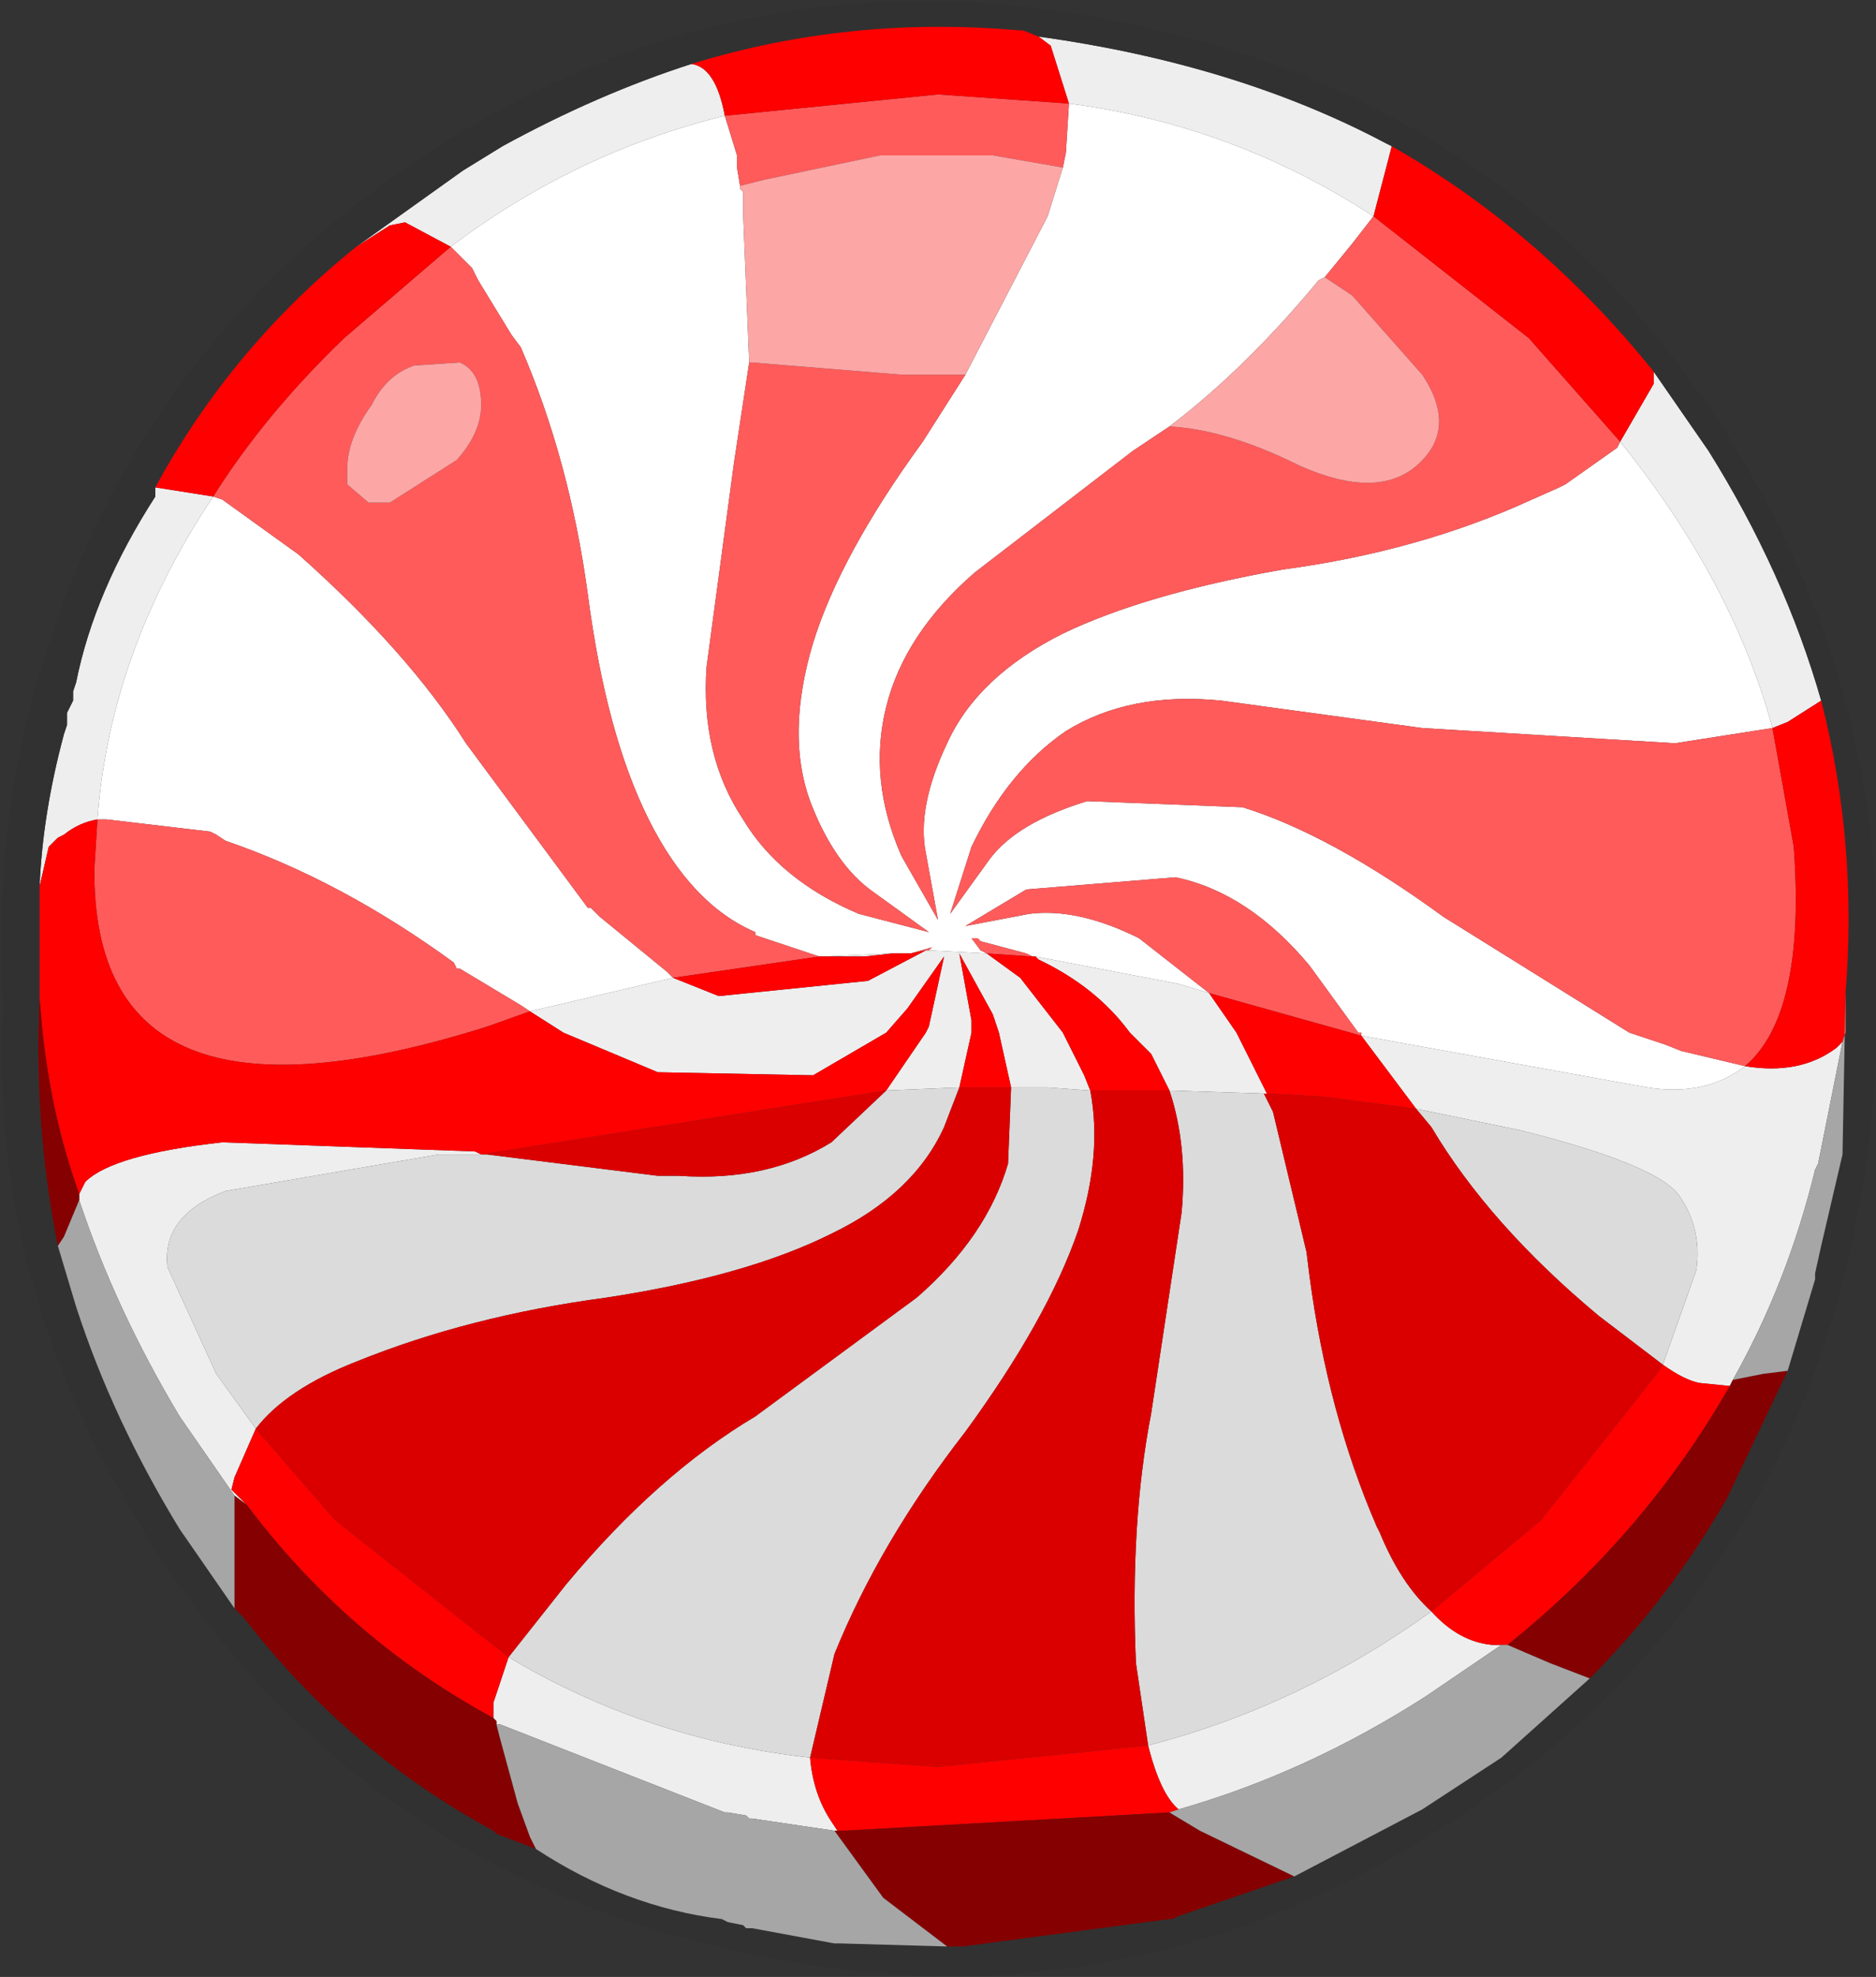 <?xml version="1.0" encoding="UTF-8" standalone="no"?>
<svg xmlns:ffdec="https://www.free-decompiler.com/flash" xmlns:xlink="http://www.w3.org/1999/xlink" ffdec:objectType="shape" height="32.45px" width="30.8px" xmlns="http://www.w3.org/2000/svg">
  <rect width="100%" height="100%" fill="#333333" stroke="none"/>
  <g transform="matrix(1.0, 0.0, 0.0, 1.0, -9.65, -7.9)">
    <path d="M32.5 10.3 L32.2 11.45 Q29.9 9.95 27.2 9.6 L26.9 8.65 26.7 8.5 Q29.95 8.95 32.4 10.25 L32.5 10.3 M36.25 15.15 L36.8 14.2 36.8 14.0 37.7 15.3 Q38.95 17.3 39.55 19.4 L39.0 19.75 38.75 19.85 Q38.1 17.45 36.25 15.15 M21.55 9.8 Q19.1 10.4 17.05 11.95 L16.3 11.55 16.05 11.6 15.5 11.95 17.25 10.7 17.9 10.3 Q19.45 9.45 21.0 8.95 21.4 9.0 21.55 9.8 M23.15 23.6 L24.3 23.55 23.85 23.6 23.15 23.6 M24.9 23.5 L25.85 23.55 26.4 23.95 27.1 24.85 27.45 25.55 27.55 25.8 26.85 25.75 26.25 25.75 26.05 24.85 25.95 24.55 25.4 23.55 25.6 24.65 25.6 24.85 25.4 25.75 24.2 25.8 24.85 24.85 24.9 24.75 25.15 23.6 24.55 24.45 24.2 24.85 23.0 25.55 20.45 25.5 18.9 24.85 18.35 24.5 20.7 23.95 21.45 24.25 23.9 24.0 24.85 23.5 24.9 23.5 M26.65 23.6 L29.0 24.05 29.5 24.2 29.95 24.85 30.1 25.15 30.45 25.85 30.4 25.85 28.85 25.8 28.55 25.2 28.2 24.85 Q27.65 24.1 26.7 23.65 L26.65 23.6 M32.0 24.9 L36.7 25.75 Q37.65 25.9 38.3 25.4 39.2 25.55 39.8 25.1 L39.9 25.0 39.6 26.5 39.5 27.0 39.45 27.1 Q39.0 28.95 38.1 30.55 L38.05 30.65 37.55 30.6 Q37.3 30.55 36.95 30.3 L37.5 28.75 Q37.6 28.05 37.2 27.5 36.8 27.0 34.6 26.45 L32.9 26.1 32.0 24.9 M12.2 15.9 L13.15 16.05 Q11.45 18.6 11.25 21.35 10.95 21.4 10.7 21.6 L10.6 21.65 10.45 21.8 10.3 22.45 Q10.35 21.25 10.7 19.95 L10.75 19.8 10.75 19.6 10.85 19.4 10.85 19.25 10.9 19.1 Q11.2 17.6 12.2 16.05 L12.2 15.9 M10.95 27.5 L11.05 27.3 Q11.5 26.85 13.3 26.65 L17.45 26.8 17.55 26.85 16.85 26.85 13.35 27.45 Q12.3 27.85 12.4 28.7 L13.2 30.45 13.85 31.35 13.5 32.15 13.45 32.35 13.5 32.4 13.7 32.6 13.5 32.45 12.6 31.15 Q11.55 29.4 10.95 27.6 L10.95 27.5 M18.0 35.1 Q20.25 36.45 22.95 36.75 23.0 37.35 23.3 37.8 L23.4 37.95 23.35 37.95 22.0 37.75 21.95 37.75 21.9 37.7 21.6 37.65 21.55 37.65 17.85 36.2 17.8 36.2 17.8 36.15 17.75 36.1 17.75 35.85 18.0 35.1 M28.5 36.55 Q31.0 35.9 33.15 34.35 33.6 34.85 34.15 34.9 L34.3 34.9 33.05 35.75 Q31.1 37.0 29.0 37.6 28.7 37.35 28.5 36.55" fill="#eeeeee" fill-rule="evenodd" stroke="none"/>
    <path d="M32.5 10.3 L32.4 10.25 Q29.95 8.95 26.7 8.5 L26.45 8.4 26.4 8.4 Q23.6 8.15 21.0 8.95 19.45 9.45 17.9 10.3 L17.25 10.7 15.5 11.95 Q13.45 13.6 12.2 15.9 L12.2 16.05 Q11.2 17.6 10.9 19.1 L10.85 19.25 10.85 19.4 10.75 19.6 10.75 19.8 10.7 19.95 Q10.35 21.25 10.3 22.45 L10.3 24.1 10.3 24.3 Q10.2 26.35 10.6 28.35 L10.9 29.35 Q11.5 31.2 12.6 33.0 L13.5 34.3 13.65 34.45 Q15.35 36.65 17.75 37.95 L17.8 38.0 18.45 38.25 Q19.9 39.2 21.5 39.4 L21.6 39.45 21.85 39.5 21.9 39.55 22.0 39.55 23.35 39.8 23.45 39.8 25.2 39.85 25.45 39.85 28.85 39.4 28.9 39.4 29.0 39.35 30.9 38.7 33.0 37.6 34.3 36.75 35.75 35.45 Q37.05 34.15 38.0 32.5 L39.0 30.4 39.45 28.9 39.45 28.8 39.55 28.35 39.9 26.85 39.95 24.2 Q40.15 21.75 39.55 19.4 38.95 17.3 37.7 15.3 L36.8 14.0 Q34.95 11.7 32.5 10.3 M38.05 15.1 Q40.6 19.2 40.45 23.8 40.55 26.0 40.05 28.35 38.65 34.55 33.25 37.95 27.85 41.35 21.65 39.9 15.4 38.5 12.05 33.1 9.45 29.0 9.7 24.4 9.55 22.2 10.05 19.9 11.5 13.7 16.85 10.3 22.2 6.9 28.45 8.35 34.65 9.7 38.05 15.1" fill="#313131" fill-rule="evenodd" stroke="none"/>
    <path d="M27.2 9.6 Q29.9 9.95 32.2 11.45 L31.85 11.9 31.4 12.45 31.3 12.5 Q30.1 13.95 28.85 14.9 L28.25 15.3 25.65 17.3 Q24.5 18.3 24.2 19.5 23.9 20.7 24.45 21.95 L25.05 23.0 24.85 21.9 Q24.7 21.15 25.2 20.1 25.7 19.0 27.1 18.3 28.45 17.65 30.7 17.25 32.95 16.95 34.8 16.1 L35.25 15.9 35.35 15.85 36.2 15.25 36.25 15.15 Q38.1 17.45 38.75 19.85 L37.15 20.1 33.0 19.85 29.7 19.4 Q28.2 19.25 27.15 19.9 26.2 20.55 25.6 21.8 L25.25 22.9 25.9 22.0 Q26.35 21.4 27.5 21.05 L30.05 21.15 Q31.5 21.6 33.35 22.95 L36.4 24.85 37.0 25.05 37.25 25.15 38.3 25.4 Q37.65 25.9 36.7 25.75 L32.0 24.9 32.0 24.85 31.95 24.85 31.15 23.75 Q30.15 22.55 28.95 22.3 L26.5 22.5 25.5 23.1 26.55 22.9 Q27.35 22.8 28.35 23.3 L29.5 24.2 29.0 24.05 26.65 23.6 26.6 23.6 26.5 23.55 25.75 23.35 25.7 23.3 25.6 23.3 25.75 23.5 25.85 23.55 24.9 23.5 24.95 23.45 24.6 23.55 24.3 23.55 23.15 23.6 23.1 23.6 22.05 23.25 22.05 23.2 Q21.0 22.75 20.3 21.35 19.6 19.95 19.3 17.65 19.0 15.45 18.2 13.6 L18.05 13.4 17.5 12.5 17.4 12.3 17.05 11.95 Q19.1 10.4 21.55 9.8 L21.75 10.45 21.75 10.65 21.8 10.95 21.8 11.0 21.85 11.05 21.85 11.4 21.95 13.85 21.7 15.5 21.25 18.85 Q21.15 20.3 21.85 21.35 22.45 22.35 23.75 22.9 L24.9 23.2 24.0 22.55 Q23.35 22.1 22.95 21.05 22.55 19.95 23.0 18.45 23.45 17.0 24.8 15.15 L25.5 14.05 26.85 11.45 27.1 10.65 27.15 10.4 27.2 9.6 M13.15 16.05 L13.3 16.1 14.55 17.0 Q16.35 18.6 17.3 20.1 L19.3 22.8 19.35 22.8 19.45 22.9 19.5 22.95 20.6 23.85 20.7 23.95 18.35 24.5 18.2 24.4 17.2 23.8 17.15 23.8 17.1 23.7 Q15.25 22.35 13.35 21.7 L13.2 21.6 13.1 21.55 11.4 21.35 11.25 21.35 Q11.45 18.6 13.15 16.05" fill="#ffffff" fill-rule="evenodd" stroke="none"/>
    <path d="M32.2 11.45 L34.75 13.45 36.25 15.15 36.2 15.25 35.35 15.85 35.25 15.9 34.8 16.1 Q32.95 16.95 30.7 17.25 28.45 17.65 27.1 18.3 25.7 19.0 25.2 20.1 24.7 21.15 24.85 21.9 L25.05 23.0 24.45 21.95 Q23.9 20.7 24.2 19.5 24.5 18.3 25.65 17.3 L28.25 15.3 28.85 14.9 Q29.8 14.95 31.0 15.55 32.25 16.1 32.9 15.55 33.6 14.95 33.0 14.05 L31.85 12.75 31.4 12.45 31.85 11.9 32.2 11.45 M21.8 10.95 L21.75 10.65 21.75 10.45 21.55 9.8 25.05 9.45 27.2 9.6 27.15 10.4 27.1 10.65 25.95 10.45 24.1 10.45 22.2 10.85 21.8 10.95 M17.05 11.95 L17.4 12.3 17.5 12.5 18.05 13.4 18.2 13.6 Q19.0 15.45 19.3 17.65 19.6 19.95 20.3 21.35 21.0 22.75 22.05 23.2 L22.05 23.25 23.1 23.6 20.7 23.95 20.6 23.85 19.5 22.95 19.45 22.9 19.35 22.8 19.3 22.8 17.3 20.1 Q16.35 18.6 14.55 17.0 L13.3 16.1 13.15 16.05 Q14.0 14.7 15.3 13.45 L17.05 11.95 M24.6 23.55 L24.95 23.45 24.9 23.5 24.85 23.5 24.6 23.55 M25.85 23.55 L25.75 23.5 25.6 23.3 25.7 23.3 25.75 23.35 26.5 23.55 26.6 23.6 25.85 23.55 M29.5 24.2 L28.35 23.3 Q27.35 22.8 26.55 22.9 L25.5 23.1 26.5 22.5 28.95 22.3 Q30.15 22.55 31.15 23.75 L31.95 24.85 32.0 24.85 32.0 24.9 29.5 24.2 M38.3 25.4 L37.25 25.15 37.0 25.05 36.4 24.85 33.35 22.95 Q31.5 21.6 30.05 21.15 L27.5 21.05 Q26.35 21.4 25.9 22.0 L25.25 22.9 25.6 21.8 Q26.2 20.55 27.15 19.9 28.2 19.25 29.7 19.4 L33.0 19.85 37.15 20.1 38.75 19.85 39.1 21.8 Q39.3 24.55 38.3 25.4 M25.5 14.05 L24.8 15.15 Q23.45 17.0 23.0 18.45 22.55 19.95 22.95 21.05 23.35 22.1 24.0 22.55 L24.9 23.2 23.75 22.9 Q22.45 22.35 21.85 21.35 21.15 20.3 21.25 18.85 L21.7 15.5 21.95 13.85 22.0 13.85 24.45 14.05 25.5 14.05 M17.55 14.55 Q17.55 14.0 17.2 13.85 L16.45 13.9 Q16.0 14.05 15.75 14.55 15.35 15.1 15.35 15.6 L15.35 15.85 15.7 16.15 16.05 16.15 17.15 15.45 Q17.55 15.0 17.55 14.55 M11.25 21.35 L11.4 21.35 13.1 21.55 13.2 21.6 13.35 21.7 Q15.25 22.35 17.1 23.7 L17.15 23.8 17.2 23.8 18.2 24.4 18.35 24.5 17.65 24.75 Q11.15 26.8 11.2 22.15 L11.25 21.35" fill="#ff5b5b" fill-rule="evenodd" stroke="none"/>
    <path d="M32.2 11.45 L32.5 10.3 Q34.95 11.7 36.8 14.0 L36.8 14.2 36.25 15.15 34.75 13.45 32.2 11.45 M26.7 8.5 L26.9 8.65 27.2 9.6 25.05 9.45 21.55 9.8 Q21.4 9.0 21.0 8.95 23.6 8.15 26.4 8.4 L26.45 8.4 26.7 8.5 M23.1 23.6 L23.15 23.6 23.85 23.6 24.3 23.55 24.6 23.55 24.85 23.5 23.9 24.0 21.45 24.25 20.7 23.95 23.1 23.6 M26.6 23.6 L26.65 23.6 26.7 23.65 Q27.65 24.1 28.2 24.85 L28.55 25.2 28.85 25.8 27.55 25.8 27.45 25.55 27.1 24.85 26.4 23.95 25.85 23.55 26.6 23.6 M15.5 11.95 L16.05 11.6 16.3 11.55 17.05 11.95 15.3 13.45 Q14.0 14.7 13.15 16.05 L12.2 15.9 Q13.45 13.6 15.5 11.95 M18.35 24.5 L18.9 24.85 20.45 25.5 23.0 25.55 24.2 24.85 24.55 24.45 25.15 23.6 24.9 24.75 24.85 24.85 24.2 25.8 21.35 26.25 17.55 26.85 17.45 26.8 13.3 26.65 Q11.5 26.85 11.05 27.3 L10.95 27.5 Q10.5 26.25 10.35 24.85 L10.3 24.3 10.3 24.1 10.3 22.45 10.45 21.8 10.6 21.65 10.7 21.6 Q10.95 21.4 11.25 21.35 L11.2 22.15 Q11.15 26.8 17.65 24.75 L18.35 24.5 M25.4 25.75 L25.6 24.85 25.6 24.65 25.4 23.55 25.95 24.55 26.05 24.85 26.25 25.75 25.4 25.75 M30.45 25.85 L30.1 25.15 29.95 24.85 29.5 24.2 32.0 24.9 32.9 26.1 31.35 25.9 30.45 25.85 M36.95 30.3 Q37.3 30.55 37.55 30.6 L38.05 30.65 Q36.65 33.1 34.4 34.9 L34.3 34.9 34.15 34.9 Q33.6 34.85 33.15 34.35 L34.95 32.85 36.85 30.45 36.95 30.3 M39.9 25.0 L39.8 25.1 Q39.2 25.55 38.3 25.4 39.3 24.55 39.1 21.8 L38.75 19.85 39.0 19.75 39.55 19.4 Q40.15 21.75 39.95 24.2 L39.95 24.85 39.9 25.0 M13.7 32.6 L13.5 32.4 13.45 32.35 13.5 32.15 13.85 31.35 15.15 32.85 18.0 35.1 17.75 35.85 17.75 36.1 Q15.35 34.8 13.7 32.6 M23.4 37.95 L23.3 37.8 Q23.0 37.35 22.95 36.75 L25.05 36.9 28.5 36.55 Q28.7 37.35 29.0 37.6 L28.85 37.65 23.5 37.95 23.4 37.95" fill="#ff0000" fill-rule="evenodd" stroke="none"/>
    <path d="M28.85 14.9 Q30.1 13.95 31.3 12.5 L31.4 12.45 31.85 12.75 33.0 14.05 Q33.6 14.95 32.9 15.55 32.25 16.1 31.0 15.55 29.8 14.95 28.85 14.9 M21.8 10.95 L22.2 10.85 24.1 10.45 25.95 10.45 27.1 10.65 26.85 11.45 25.5 14.05 24.45 14.05 22.0 13.85 21.95 13.85 21.85 11.4 21.85 11.05 21.8 11.0 21.8 10.95 M17.55 14.55 Q17.55 15.0 17.15 15.45 L16.05 16.15 15.7 16.15 15.35 15.85 15.35 15.6 Q15.35 15.1 15.75 14.55 16.0 14.05 16.45 13.9 L17.2 13.85 Q17.55 14.0 17.55 14.55" fill="#fca6a6" fill-rule="evenodd" stroke="none"/>
    <path d="M24.2 25.8 L25.4 25.75 25.15 26.4 Q24.65 27.5 23.3 28.15 21.9 28.85 19.6 29.2 17.35 29.5 15.5 30.25 14.35 30.7 13.85 31.35 L13.2 30.45 12.4 28.7 Q12.3 27.85 13.35 27.45 L16.85 26.85 17.55 26.85 17.65 26.85 20.45 27.2 20.6 27.2 20.8 27.2 Q22.25 27.3 23.3 26.65 L24.2 25.8 M26.25 25.75 L26.85 25.75 27.55 25.8 Q27.75 26.85 27.35 28.1 26.85 29.55 25.5 31.4 24.1 33.2 23.35 35.05 L22.95 36.75 Q20.25 36.45 18.0 35.1 L18.95 33.9 Q20.45 32.1 22.05 31.15 L24.7 29.2 Q25.85 28.2 26.2 27.0 L26.25 25.75 M28.85 25.8 L30.4 25.85 30.55 26.15 31.1 28.45 31.15 28.85 Q31.45 31.1 32.25 32.95 L32.3 33.05 Q32.65 33.9 33.15 34.35 31.0 35.9 28.5 36.55 L28.3 35.2 Q28.2 32.9 28.55 31.1 L29.05 27.8 Q29.15 26.7 28.85 25.8 M32.9 26.1 L34.6 26.45 Q36.8 27.0 37.2 27.5 37.6 28.05 37.5 28.75 L36.95 30.3 35.9 29.5 Q34.1 28.0 33.15 26.4 L32.9 26.1" fill="#dbdbdb" fill-rule="evenodd" stroke="none"/>
    <path d="M30.4 25.85 L30.45 25.85 31.35 25.9 32.9 26.1 33.15 26.4 Q34.1 28.0 35.9 29.5 L36.95 30.3 36.85 30.45 34.95 32.85 33.15 34.35 Q32.65 33.9 32.3 33.05 L32.25 32.95 Q31.45 31.1 31.15 28.85 L31.1 28.45 30.55 26.15 30.4 25.85 M17.55 26.85 L21.35 26.25 24.2 25.8 23.3 26.65 Q22.25 27.3 20.8 27.2 L20.6 27.2 20.45 27.2 17.65 26.85 17.55 26.85 M13.85 31.35 Q14.35 30.7 15.5 30.25 17.35 29.5 19.6 29.2 21.9 28.85 23.3 28.15 24.65 27.5 25.15 26.4 L25.4 25.75 26.25 25.75 26.2 27.0 Q25.85 28.2 24.7 29.2 L22.05 31.15 Q20.45 32.1 18.95 33.9 L18.0 35.1 15.15 32.85 13.85 31.35 M22.95 36.75 L23.35 35.05 Q24.1 33.2 25.5 31.4 26.85 29.55 27.35 28.1 27.75 26.85 27.55 25.8 L28.85 25.8 Q29.15 26.7 29.05 27.8 L28.55 31.1 Q28.2 32.9 28.3 35.2 L28.5 36.55 25.05 36.9 22.95 36.75" fill="#db0000" fill-rule="evenodd" stroke="none"/>
    <path d="M38.05 30.65 L38.1 30.55 38.6 30.45 39.0 30.4 38.0 32.5 Q37.05 34.15 35.75 35.45 L35.1 35.2 34.4 34.9 Q36.65 33.1 38.05 30.65 M10.3 24.3 L10.35 24.85 Q10.5 26.25 10.95 27.5 L10.95 27.6 10.7 28.2 10.6 28.35 Q10.2 26.35 10.3 24.3 M13.5 32.45 L13.7 32.6 Q15.35 34.8 17.75 36.1 L17.8 36.15 17.8 36.2 17.85 36.4 18.15 37.5 18.35 38.05 18.45 38.25 17.8 38.0 17.75 37.95 Q15.35 36.65 13.65 34.45 L13.5 34.3 13.5 33.9 13.5 32.45 M23.35 37.95 L23.4 37.95 23.5 37.95 28.85 37.65 29.35 37.95 30.9 38.7 29.0 39.35 28.9 39.4 28.85 39.4 25.45 39.85 25.2 39.85 24.15 39.05 23.35 37.95" fill="#850000" fill-rule="evenodd" stroke="none"/>
    <path d="M38.1 30.55 Q39.0 28.95 39.45 27.1 L39.5 27.0 39.6 26.5 39.9 25.0 39.95 24.85 39.95 24.2 39.9 26.85 39.55 28.35 39.45 28.8 39.45 28.9 39.0 30.4 38.6 30.45 38.1 30.55 M10.95 27.6 Q11.55 29.4 12.6 31.15 L13.5 32.45 13.5 33.9 13.5 34.3 12.6 33.0 Q11.5 31.2 10.9 29.35 L10.6 28.35 10.7 28.2 10.95 27.6 M17.8 36.2 L17.85 36.2 21.55 37.65 21.6 37.65 21.9 37.7 21.95 37.75 22.0 37.75 23.35 37.95 24.15 39.05 25.2 39.85 23.45 39.8 23.35 39.8 22.0 39.55 21.9 39.55 21.85 39.5 21.6 39.45 21.5 39.4 Q19.9 39.2 18.45 38.25 L18.35 38.05 18.15 37.5 17.85 36.4 17.8 36.2 M29.0 37.6 Q31.1 37.0 33.05 35.75 L34.3 34.9 34.4 34.9 35.1 35.2 35.75 35.45 34.3 36.75 33.0 37.6 30.9 38.7 29.35 37.95 28.85 37.65 29.0 37.6" fill="#a6a6a6" fill-rule="evenodd" stroke="none"/>
  </g>
</svg>
